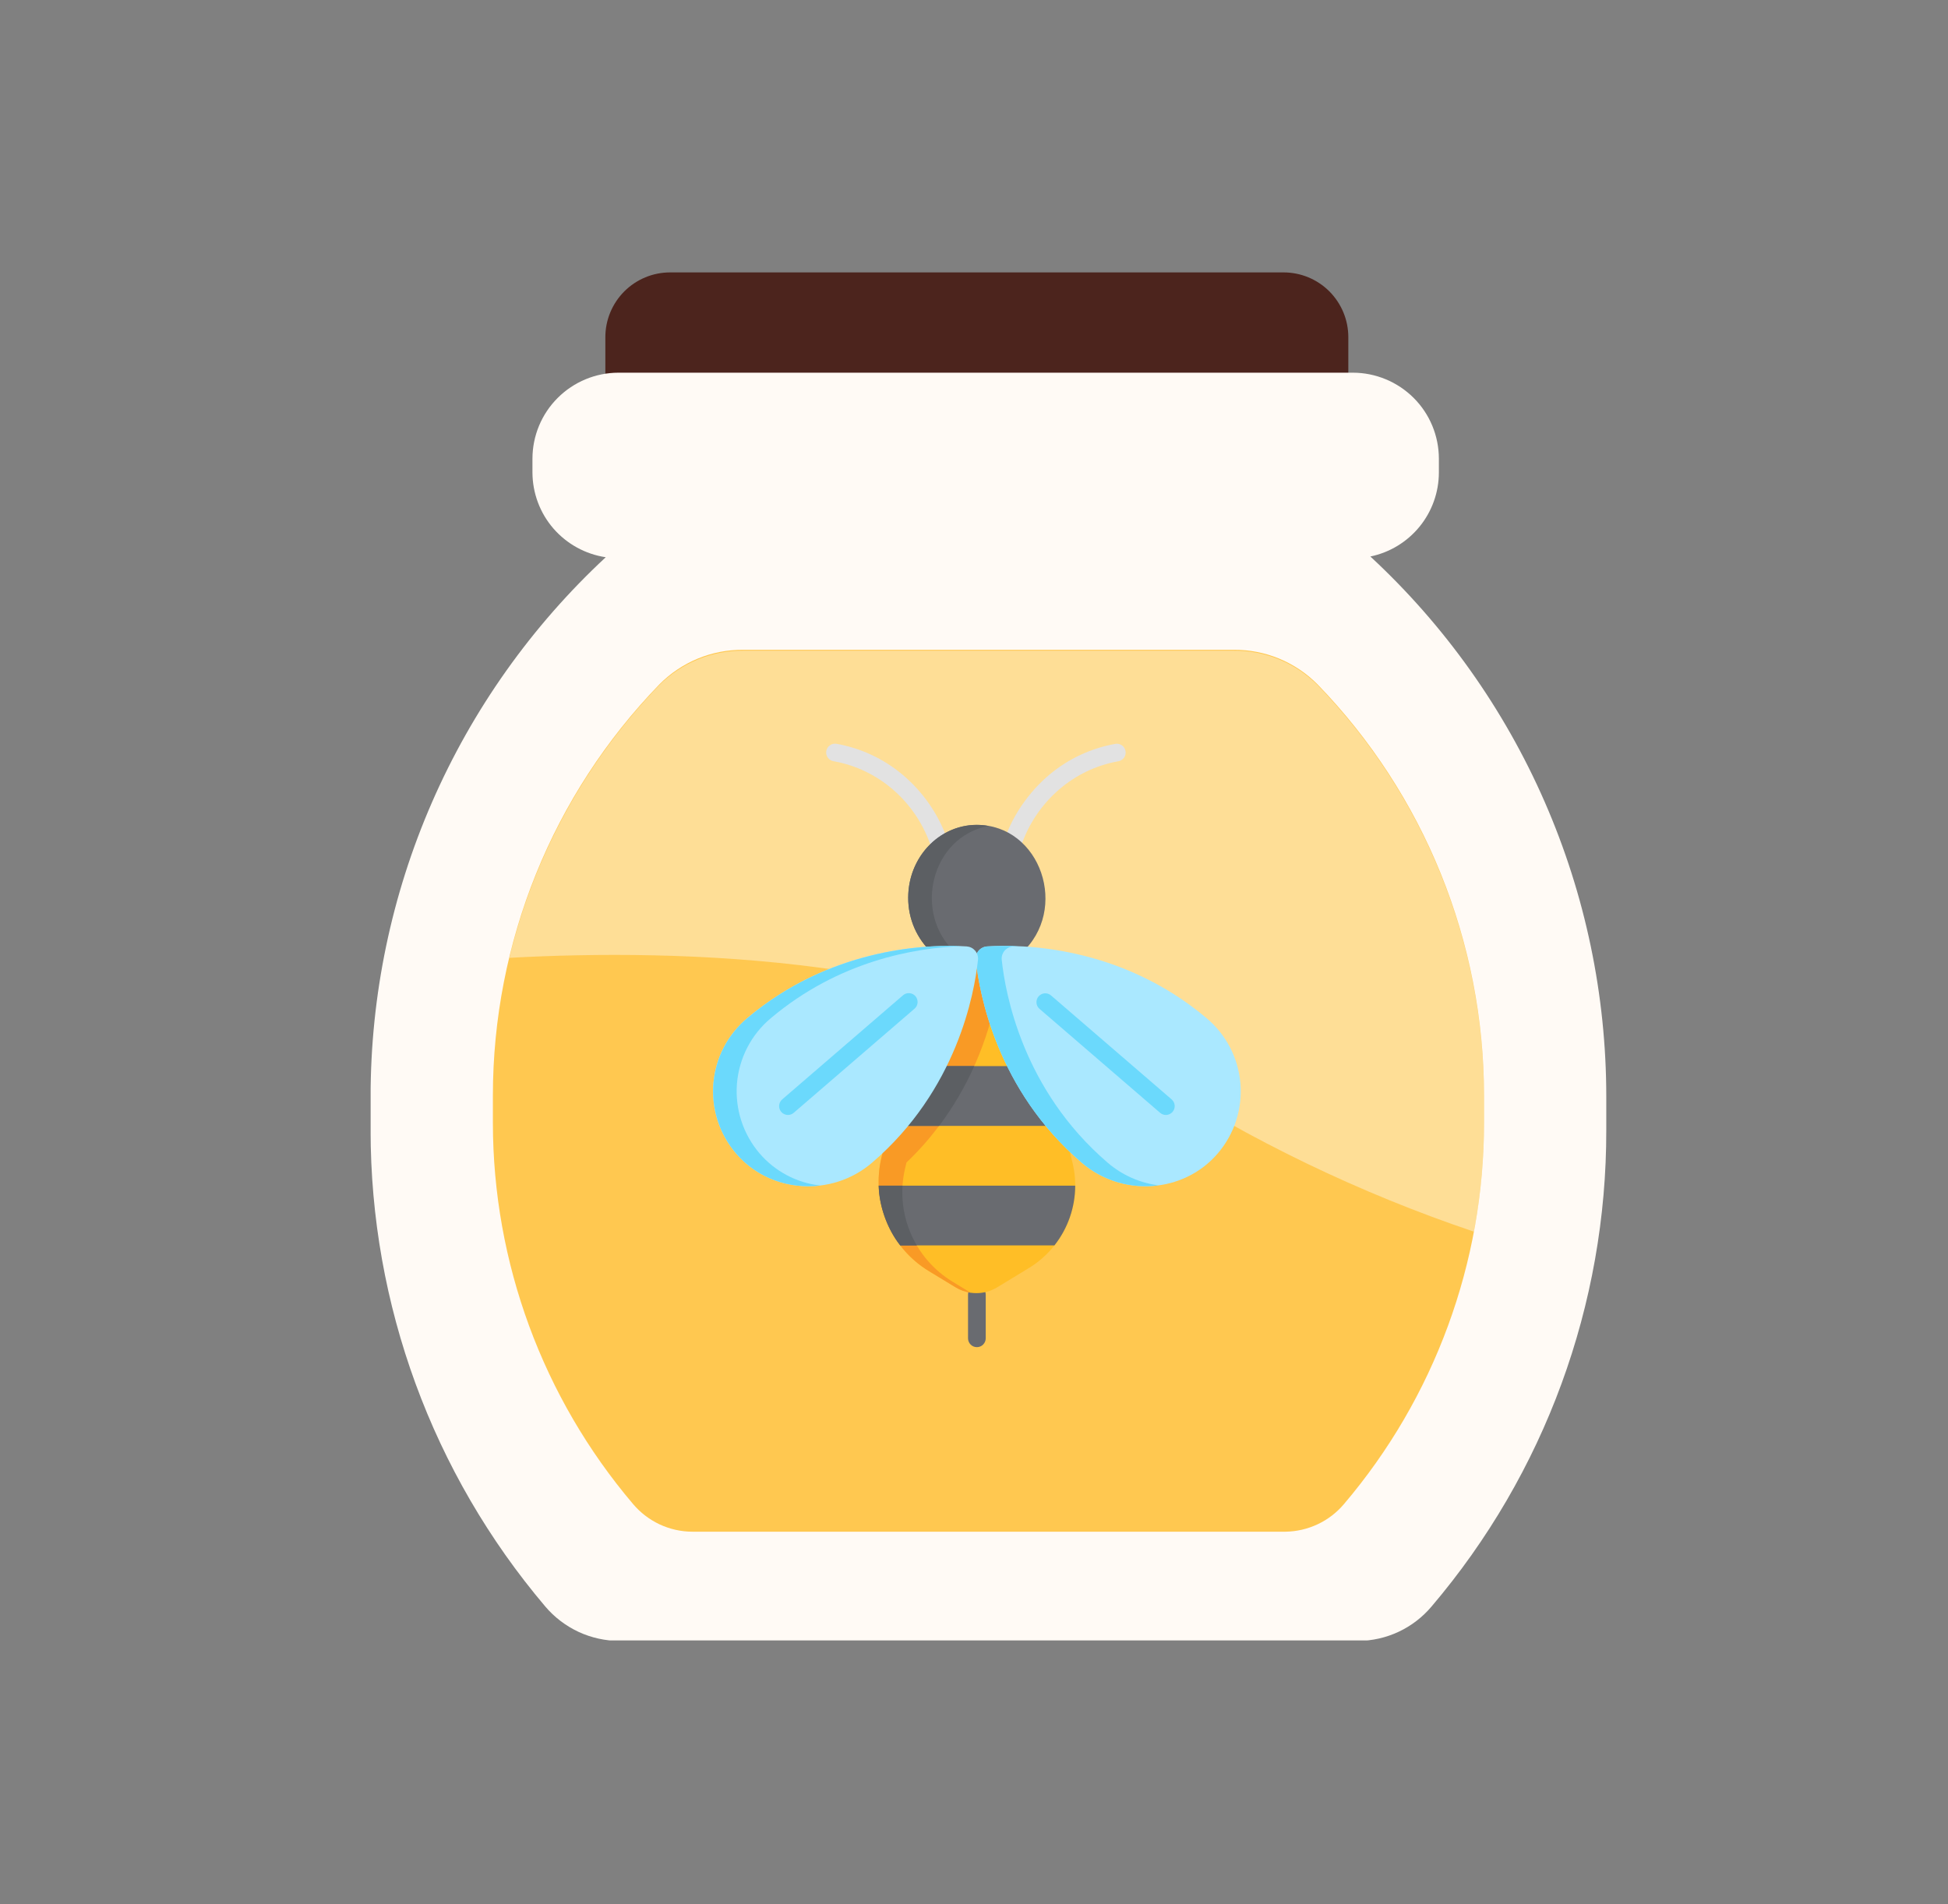 <svg width="45" height="44" viewBox="0 0 45 44" fill="none" xmlns="http://www.w3.org/2000/svg">
    <rect x="0" y="0" width="45" height="44" fill="#808080" stroke="none"/>
    <g clip-path="url(#clip0)">
        <path d="M15.479 6.294H29.652C30.049 6.294 30.429 6.452 30.709 6.732C30.989 7.013 31.147 7.393 31.147 7.789V8.937H13.984V7.789C13.984 7.393 14.142 7.013 14.422 6.732C14.703 6.452 15.083 6.294 15.479 6.294V6.294Z" fill="#4C241D"/>
        <path d="M37.106 25.337V26.108C37.114 30.141 35.683 34.045 33.07 37.118C32.862 37.365 32.603 37.564 32.31 37.702C32.018 37.839 31.699 37.911 31.376 37.914H14.311C13.985 37.913 13.662 37.842 13.366 37.705C13.07 37.567 12.807 37.367 12.596 37.118C9.989 34.042 8.559 30.14 8.561 26.108V25.337C8.561 22.998 9.043 20.684 9.978 18.54C10.913 16.395 12.28 14.467 13.993 12.875C13.524 12.805 13.095 12.569 12.784 12.211C12.473 11.852 12.302 11.393 12.3 10.919V10.597C12.301 10.07 12.51 9.566 12.883 9.194C13.255 8.822 13.759 8.612 14.286 8.611H31.253C31.78 8.612 32.284 8.822 32.657 9.194C33.029 9.566 33.238 10.07 33.239 10.597V10.919C33.238 11.375 33.08 11.816 32.792 12.169C32.503 12.523 32.102 12.766 31.656 12.858C33.375 14.451 34.746 16.381 35.684 18.529C36.622 20.676 37.106 22.994 37.106 25.337Z" fill="#FFFAF5"/>
        <path d="M34.282 25.312V25.947C34.283 29.173 33.136 32.293 31.047 34.751C30.88 34.949 30.673 35.108 30.439 35.218C30.205 35.328 29.95 35.387 29.692 35.39H15.997C15.735 35.39 15.476 35.332 15.238 35.221C15 35.109 14.79 34.948 14.621 34.747C12.536 32.289 11.389 29.171 11.386 25.947V25.312C11.386 21.767 12.764 18.361 15.231 15.814C15.484 15.558 15.786 15.355 16.119 15.217C16.452 15.08 16.81 15.011 17.17 15.014H28.498C28.858 15.011 29.215 15.08 29.548 15.217C29.882 15.355 30.184 15.558 30.437 15.814C32.903 18.361 34.282 21.767 34.282 25.312Z" fill="#FFC850"/>
        <g style="mix-blend-mode:overlay" opacity="0.4">
            <path d="M34.282 25.312V25.947C34.283 26.789 34.205 27.63 34.049 28.458C31.406 27.566 28.884 26.35 26.541 24.837C22.179 22.064 15.658 21.916 11.767 22.131C12.339 19.76 13.535 17.584 15.23 15.83C15.485 15.575 15.787 15.374 16.12 15.237C16.453 15.1 16.81 15.031 17.17 15.034H28.497C28.857 15.03 29.215 15.099 29.548 15.236C29.881 15.372 30.183 15.575 30.437 15.83C32.899 18.373 34.278 21.772 34.282 25.312Z" fill="#FDFEFE"/>
        </g>
        <g clip-path="url(#clip1)">
            <path d="M23.233 19.326C23.399 18.852 23.76 18.301 24.244 17.897C24.68 17.532 25.204 17.287 25.764 17.187C25.79 17.182 25.817 17.183 25.843 17.188C25.869 17.194 25.894 17.205 25.916 17.22C25.938 17.236 25.957 17.255 25.971 17.278C25.986 17.3 25.996 17.326 26 17.352C26.005 17.379 26.004 17.406 25.999 17.432C25.993 17.458 25.982 17.483 25.967 17.505C25.951 17.527 25.932 17.546 25.909 17.56C25.887 17.574 25.861 17.584 25.835 17.589C24.8 17.772 23.974 18.51 23.621 19.454C23.553 19.73 23.134 19.61 23.233 19.326ZM23.626 19.399C23.627 19.413 23.626 19.425 23.624 19.438C23.626 19.425 23.627 19.413 23.626 19.399Z" fill="#E2E2E2"/>
            <path d="M21.5 19.52C21.486 19.5 21.476 19.478 21.47 19.455C21.12 18.515 20.298 17.773 19.256 17.588C19.23 17.584 19.204 17.574 19.181 17.56C19.158 17.546 19.138 17.527 19.123 17.505C19.107 17.483 19.096 17.458 19.09 17.432C19.084 17.405 19.083 17.378 19.088 17.351C19.093 17.325 19.103 17.299 19.117 17.276C19.132 17.254 19.151 17.234 19.173 17.219C19.195 17.203 19.221 17.193 19.247 17.187C19.273 17.181 19.301 17.181 19.327 17.186C19.887 17.287 20.411 17.531 20.847 17.897C21.29 18.269 21.633 18.746 21.843 19.285C21.964 19.595 21.624 19.703 21.5 19.52ZM21.464 19.403C21.464 19.415 21.465 19.426 21.467 19.438C21.465 19.426 21.464 19.415 21.464 19.403Z" fill="#E2E2E2"/>
            <path d="M22.567 31.126C22.512 31.126 22.46 31.105 22.422 31.066C22.384 31.028 22.362 30.976 22.362 30.922V29.913C22.362 29.859 22.384 29.807 22.422 29.768C22.46 29.73 22.512 29.709 22.567 29.709C22.621 29.709 22.673 29.73 22.711 29.768C22.749 29.807 22.771 29.859 22.771 29.913V30.922C22.771 30.976 22.749 31.028 22.711 31.066C22.673 31.105 22.621 31.126 22.567 31.126Z" fill="#696B70"/>
            <path d="M22.566 19.059C21.69 19.059 20.98 19.813 20.98 20.742C20.979 20.985 21.028 21.224 21.125 21.446C21.222 21.667 21.365 21.866 21.544 22.029H23.588C24.71 21.023 24.044 19.059 22.566 19.059Z" fill="#696B70"/>
            <path d="M22.838 19.084C21.862 18.904 20.98 19.702 20.98 20.742C20.979 20.984 21.028 21.223 21.125 21.445C21.222 21.666 21.365 21.865 21.544 22.028H22.088C21.064 21.11 21.512 19.327 22.838 19.084Z" fill="#5C5F63"/>
            <path d="M24.707 26.583C22.729 24.669 22.566 22.178 22.566 22.178C22.488 22.918 22.119 24.968 20.394 26.617L20.363 26.742C20.244 27.239 20.286 27.761 20.482 28.233C20.679 28.706 21.02 29.103 21.457 29.369L22.072 29.743C22.218 29.831 22.384 29.878 22.555 29.878C22.725 29.878 22.891 29.831 23.037 29.743L23.765 29.3C24.17 29.054 24.485 28.686 24.667 28.25C24.849 27.813 24.887 27.33 24.777 26.87L24.707 26.583Z" fill="#FFBE26"/>
            <path d="M22.004 29.613C21.567 29.347 21.226 28.95 21.029 28.478C20.832 28.006 20.791 27.484 20.91 26.987L20.94 26.86C22.062 25.79 22.61 24.549 22.878 23.608C22.64 22.867 22.568 22.22 22.567 22.148C22.567 22.158 22.567 22.168 22.566 22.178C22.488 22.918 22.119 24.968 20.394 26.617L20.363 26.741C20.244 27.239 20.286 27.761 20.482 28.233C20.679 28.705 21.02 29.103 21.457 29.368L22.072 29.742C22.179 29.808 22.298 29.85 22.422 29.868L22.004 29.613Z" fill="#F99A25"/>
            <path d="M20.953 26.014H24.182C23.832 25.589 23.534 25.126 23.291 24.632H21.843C21.601 25.126 21.302 25.589 20.953 26.014Z" fill="#696B70"/>
            <path d="M21.844 24.632C21.602 25.126 21.303 25.589 20.954 26.014H21.694C22.015 25.585 22.288 25.122 22.506 24.632H21.844Z" fill="#5C5F63"/>
            <path d="M20.797 28.775H24.358C24.668 28.382 24.837 27.896 24.838 27.395H20.299C20.318 27.895 20.492 28.378 20.797 28.775Z" fill="#696B70"/>
            <path d="M21.179 28.775C20.933 28.358 20.818 27.878 20.849 27.395H20.299C20.299 27.799 20.475 28.375 20.796 28.776L21.179 28.775Z" fill="#5C5F63"/>
            <path d="M22.542 22.178C22.623 22.956 23.027 25.182 24.991 26.866C25.916 27.66 27.338 27.577 28.131 26.65C28.32 26.429 28.464 26.173 28.554 25.896C28.644 25.619 28.678 25.327 28.655 25.036C28.631 24.746 28.55 24.463 28.417 24.204C28.283 23.946 28.1 23.716 27.877 23.528C25.877 21.84 23.588 21.817 22.802 21.867C22.764 21.87 22.727 21.88 22.694 21.897C22.66 21.914 22.63 21.938 22.606 21.967C22.581 21.996 22.563 22.03 22.552 22.066C22.541 22.102 22.538 22.14 22.542 22.178Z" fill="#AAE8FF"/>
            <path d="M25.59 26.866C23.626 25.182 23.223 22.957 23.141 22.178C23.137 22.14 23.14 22.102 23.151 22.066C23.163 22.03 23.181 21.996 23.205 21.967C23.23 21.938 23.26 21.915 23.294 21.898C23.327 21.88 23.364 21.87 23.402 21.868C23.436 21.866 23.472 21.864 23.511 21.862C23.275 21.852 23.039 21.854 22.803 21.868C22.765 21.87 22.728 21.88 22.695 21.898C22.661 21.915 22.631 21.938 22.606 21.967C22.582 21.996 22.564 22.03 22.552 22.066C22.541 22.102 22.538 22.14 22.542 22.178C22.623 22.956 23.027 25.182 24.991 26.866C25.232 27.073 25.515 27.226 25.82 27.316C26.125 27.406 26.445 27.43 26.761 27.388C26.328 27.331 25.921 27.15 25.59 26.866Z" fill="#6BD9FC"/>
            <path d="M22.592 22.178C22.51 22.956 22.107 25.182 20.143 26.866C19.217 27.66 17.796 27.577 17.003 26.65C16.813 26.429 16.669 26.173 16.579 25.896C16.489 25.619 16.455 25.327 16.479 25.036C16.503 24.746 16.583 24.463 16.717 24.204C16.85 23.946 17.034 23.716 17.256 23.528C19.256 21.84 21.545 21.817 22.332 21.867C22.369 21.87 22.406 21.88 22.44 21.897C22.474 21.914 22.503 21.938 22.528 21.967C22.552 21.996 22.57 22.03 22.581 22.066C22.592 22.102 22.596 22.14 22.592 22.178Z" fill="#AAE8FF"/>
            <path d="M17.548 26.651C17.359 26.43 17.215 26.174 17.125 25.897C17.035 25.62 17.001 25.328 17.024 25.037C17.048 24.747 17.129 24.464 17.262 24.205C17.396 23.946 17.579 23.716 17.802 23.529C19.381 22.196 21.14 21.901 22.198 21.861C21.307 21.825 19.152 21.93 17.257 23.529C17.035 23.716 16.852 23.947 16.718 24.205C16.585 24.464 16.504 24.747 16.481 25.037C16.457 25.327 16.492 25.619 16.581 25.896C16.671 26.173 16.815 26.43 17.005 26.651C17.498 27.229 18.236 27.477 18.946 27.392C18.403 27.33 17.904 27.065 17.548 26.651Z" fill="#6BD9FC"/>
            <path d="M18.202 25.761C18.161 25.761 18.12 25.748 18.086 25.725C18.052 25.701 18.025 25.667 18.011 25.628C17.996 25.589 17.994 25.547 18.005 25.506C18.015 25.466 18.037 25.43 18.069 25.402L20.86 22.996C20.901 22.96 20.954 22.943 21.008 22.947C21.062 22.951 21.113 22.976 21.148 23.017C21.183 23.058 21.201 23.112 21.197 23.166C21.193 23.22 21.168 23.27 21.127 23.305L18.336 25.711C18.299 25.743 18.251 25.761 18.202 25.761Z" fill="#6BD9FC"/>
            <path d="M26.799 25.711L24.008 23.305C23.969 23.269 23.946 23.22 23.943 23.167C23.94 23.114 23.957 23.062 23.992 23.022C24.027 22.982 24.075 22.956 24.128 22.951C24.181 22.947 24.233 22.962 24.275 22.996L27.066 25.402C27.107 25.438 27.132 25.488 27.136 25.542C27.14 25.596 27.122 25.649 27.087 25.69C27.052 25.731 27.001 25.756 26.947 25.761C26.893 25.764 26.84 25.747 26.799 25.711Z" fill="#6BD9FC"/>
        </g>
    </g>
    <defs>
        <clipPath id="clip0">
            <rect width="28.545" height="31.607" fill="white" transform="translate(8.562 6.295)"/>
        </clipPath>
        <clipPath id="clip1">
            <rect width="12.189" height="13.942" fill="white" transform="translate(16.472 17.184)"/>
        </clipPath>
    </defs>
</svg>
